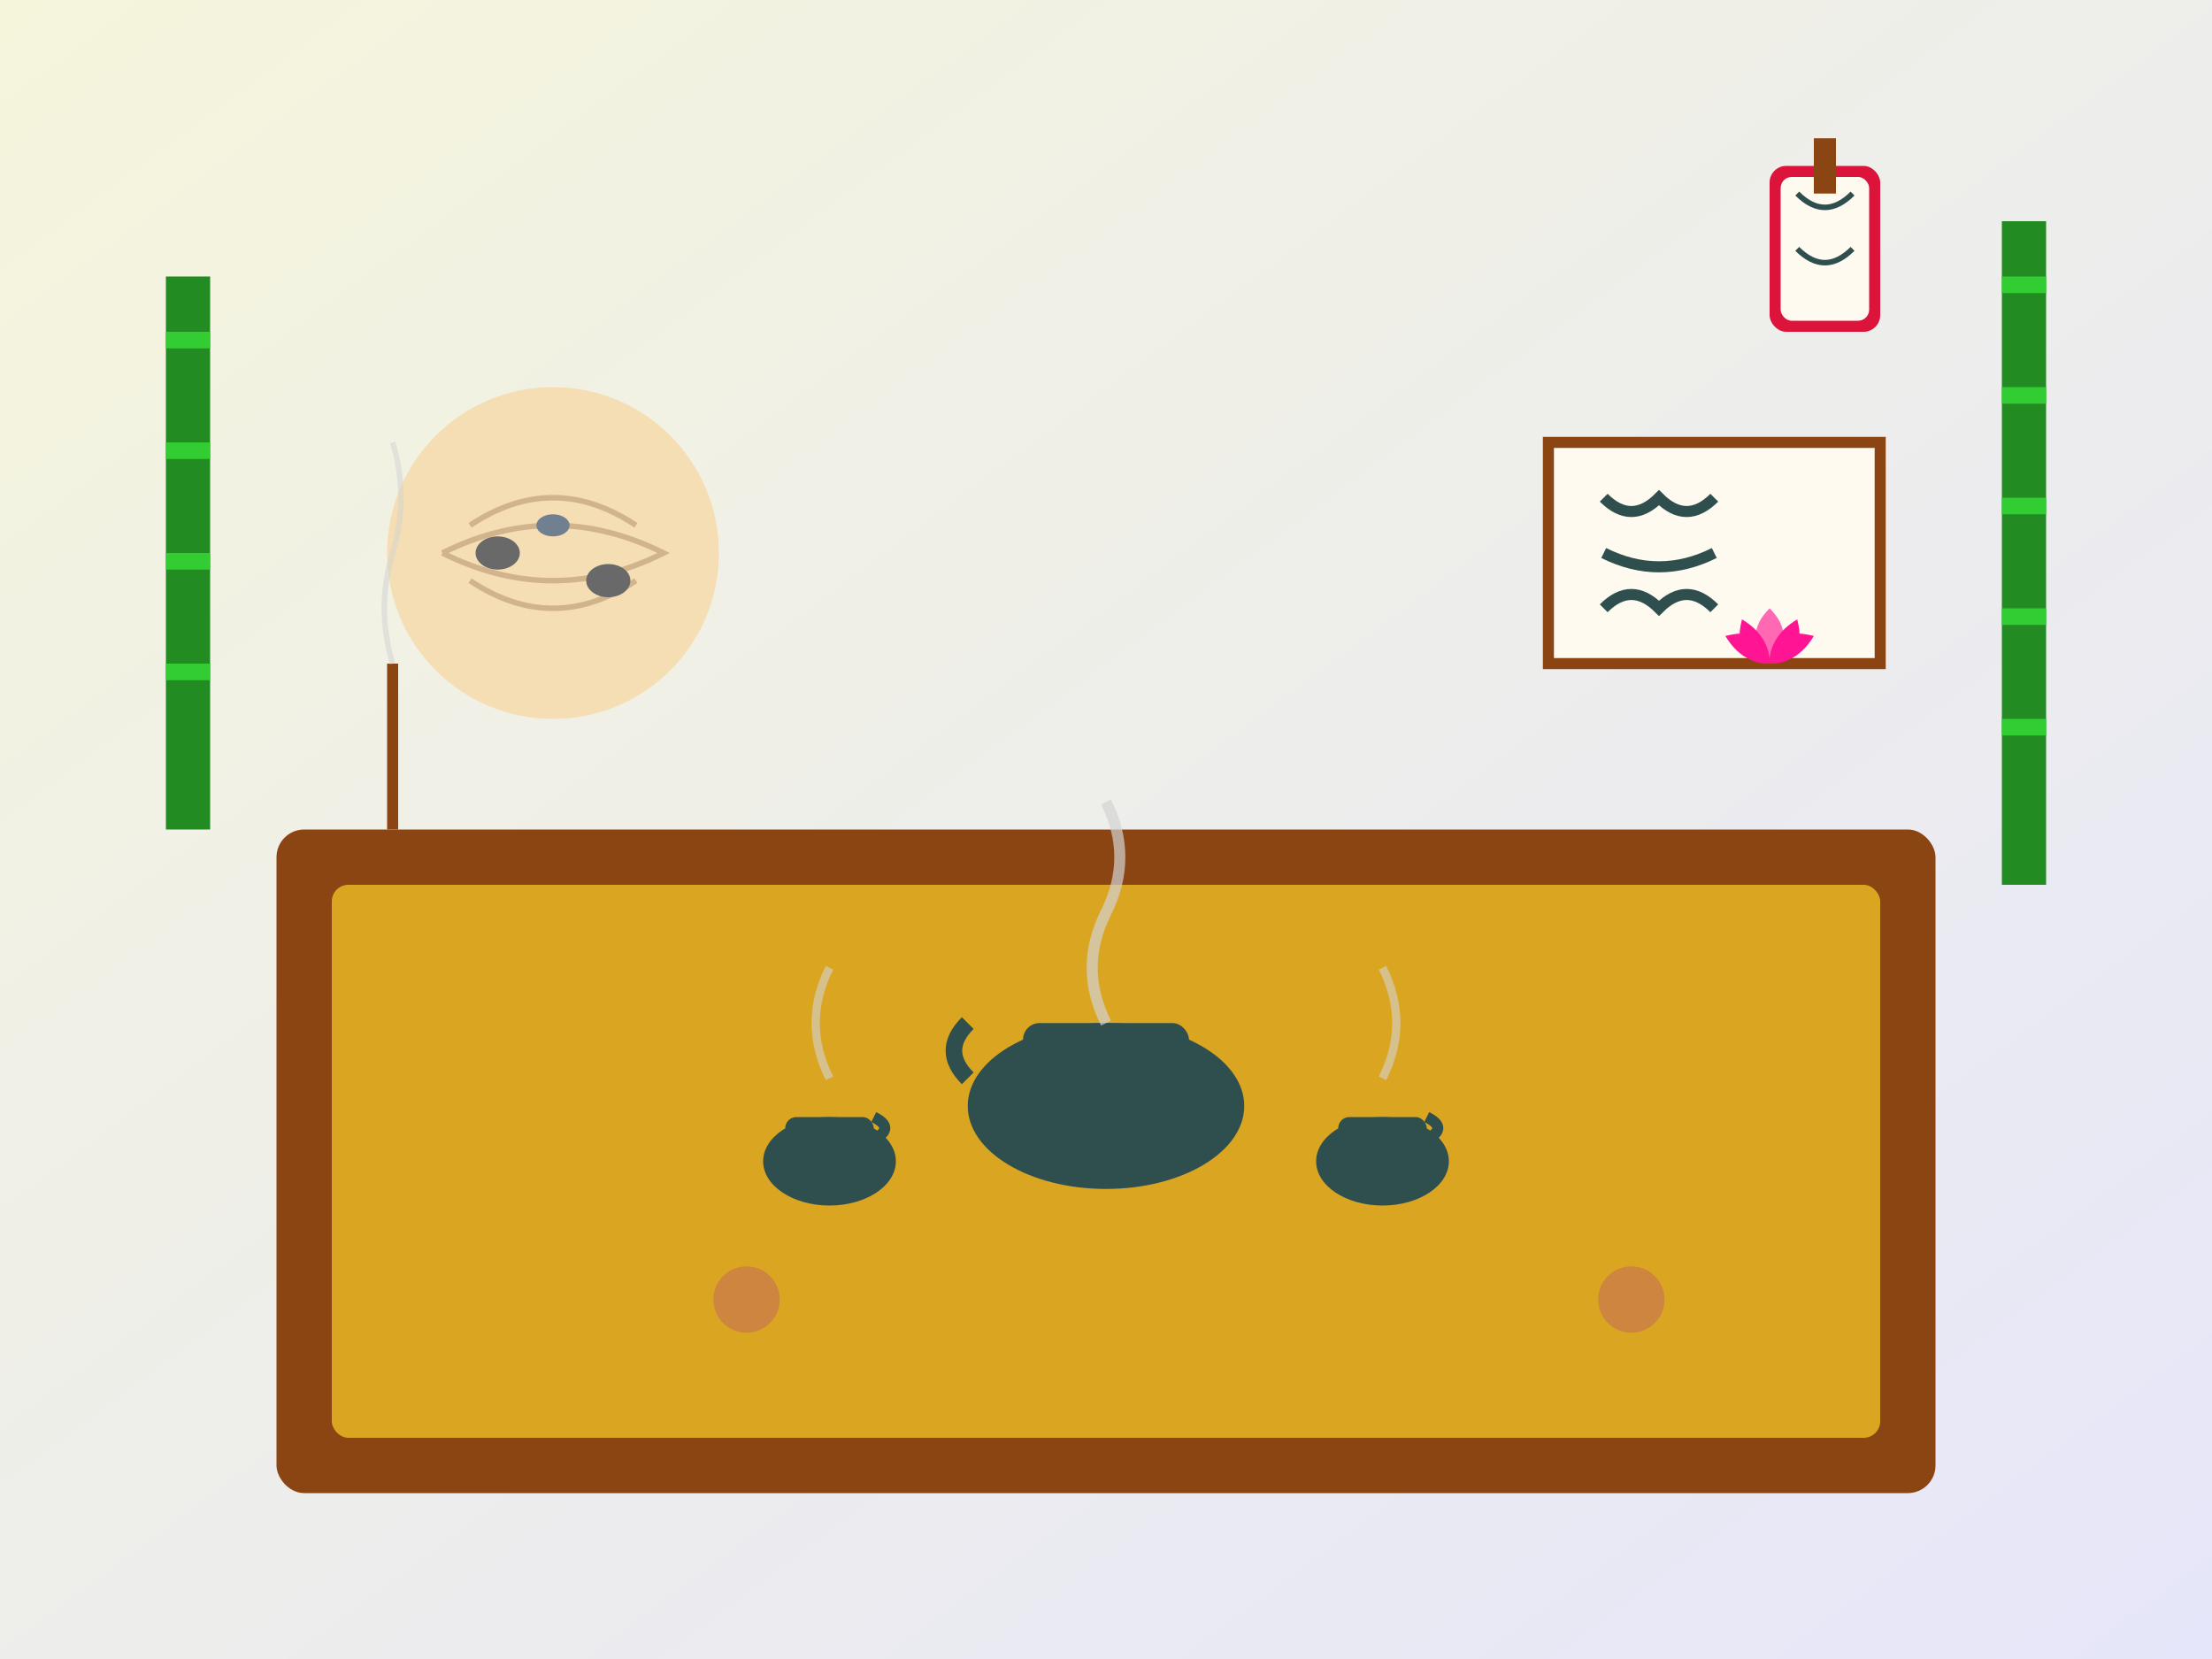 <svg width="400" height="300" viewBox="0 0 400 300" xmlns="http://www.w3.org/2000/svg">
  <rect x="0" y="0" width="400" height="300" fill="#333333" stroke="none"/>
  <!-- Background -->
  <defs>
    <linearGradient id="bgGradient" x1="0%" y1="0%" x2="100%" y2="100%">
      <stop offset="0%" style="stop-color:#f5f5dc;stop-opacity:1" />
      <stop offset="100%" style="stop-color:#e6e6fa;stop-opacity:1" />
    </linearGradient>
  </defs>
  <rect width="400" height="300" fill="url(#bgGradient)"/>
  
  <!-- Traditional Mat -->
  <rect x="50" y="150" width="300" height="120" fill="#8b4513" rx="5"/>
  <rect x="60" y="160" width="280" height="100" fill="#daa520" rx="3"/>
  
  <!-- Tea Set -->
  <!-- Teapot -->
  <ellipse cx="200" cy="200" rx="25" ry="15" fill="#2f4f4f"/>
  <rect x="185" y="185" width="30" height="15" fill="#2f4f4f" rx="3"/>
  <path d="M 175 195 Q 170 190 175 185" stroke="#2f4f4f" stroke-width="3" fill="none"/>
  <circle cx="210" cy="190" r="3" fill="#2f4f4f"/>
  
  <!-- Tea Cups -->
  <ellipse cx="150" cy="210" rx="12" ry="8" fill="#2f4f4f"/>
  <rect x="142" y="202" width="16" height="8" fill="#2f4f4f" rx="2"/>
  <path d="M 158 206 Q 162 204 158 202" stroke="#2f4f4f" stroke-width="2" fill="none"/>
  
  <ellipse cx="250" cy="210" rx="12" ry="8" fill="#2f4f4f"/>
  <rect x="242" y="202" width="16" height="8" fill="#2f4f4f" rx="2"/>
  <path d="M 258 206 Q 262 204 258 202" stroke="#2f4f4f" stroke-width="2" fill="none"/>
  
  <!-- Tea Steam -->
  <path d="M 200 185 Q 195 175 200 165 Q 205 155 200 145" stroke="#d3d3d3" stroke-width="2" fill="none" opacity="0.7"/>
  <path d="M 150 195 Q 145 185 150 175" stroke="#d3d3d3" stroke-width="1.5" fill="none" opacity="0.6"/>
  <path d="M 250 195 Q 255 185 250 175" stroke="#d3d3d3" stroke-width="1.5" fill="none" opacity="0.6"/>
  
  <!-- Traditional Snacks -->
  <circle cx="120" cy="230" r="8" fill="#daa520"/>
  <circle cx="135" cy="235" r="6" fill="#cd853f"/>
  <circle cx="280" cy="230" r="8" fill="#daa520"/>
  <circle cx="295" cy="235" r="6" fill="#cd853f"/>
  
  <!-- Bamboo Elements -->
  <rect x="30" y="50" width="8" height="100" fill="#228b22"/>
  <rect x="30" y="60" width="8" height="3" fill="#32cd32"/>
  <rect x="30" y="80" width="8" height="3" fill="#32cd32"/>
  <rect x="30" y="100" width="8" height="3" fill="#32cd32"/>
  <rect x="30" y="120" width="8" height="3" fill="#32cd32"/>
  
  <rect x="362" y="40" width="8" height="120" fill="#228b22"/>
  <rect x="362" y="50" width="8" height="3" fill="#32cd32"/>
  <rect x="362" y="70" width="8" height="3" fill="#32cd32"/>
  <rect x="362" y="90" width="8" height="3" fill="#32cd32"/>
  <rect x="362" y="110" width="8" height="3" fill="#32cd32"/>
  <rect x="362" y="130" width="8" height="3" fill="#32cd32"/>
  
  <!-- Zen Garden Elements -->
  <circle cx="100" cy="100" r="30" fill="#f5deb3"/>
  <path d="M 80 100 Q 100 90 120 100 Q 100 110 80 100" stroke="#d2b48c" stroke-width="1" fill="none"/>
  <path d="M 85 95 Q 100 85 115 95" stroke="#d2b48c" stroke-width="1" fill="none"/>
  <path d="M 85 105 Q 100 115 115 105" stroke="#d2b48c" stroke-width="1" fill="none"/>
  
  <!-- Meditation Stones -->
  <ellipse cx="90" cy="100" rx="4" ry="3" fill="#696969"/>
  <ellipse cx="100" cy="95" rx="3" ry="2" fill="#708090"/>
  <ellipse cx="110" cy="105" rx="4" ry="3" fill="#696969"/>
  
  <!-- Traditional Calligraphy Scroll -->
  <rect x="280" y="80" width="60" height="40" fill="#fffaf0" stroke="#8b4513" stroke-width="2"/>
  <path d="M 290 90 Q 295 95 300 90 Q 305 95 310 90" stroke="#2f4f4f" stroke-width="2" fill="none"/>
  <path d="M 290 100 Q 300 105 310 100" stroke="#2f4f4f" stroke-width="2" fill="none"/>
  <path d="M 290 110 Q 295 105 300 110 Q 305 105 310 110" stroke="#2f4f4f" stroke-width="2" fill="none"/>
  
  <!-- Lotus Flowers -->
  <g transform="translate(320,120)">
    <path d="M 0 0 Q -5 -5 0 -10 Q 5 -5 0 0" fill="#ff69b4"/>
    <path d="M 0 0 Q -7 0 -5 -8 Q 0 -5 0 0" fill="#ff1493"/>
    <path d="M 0 0 Q 7 0 5 -8 Q 0 -5 0 0" fill="#ff1493"/>
    <path d="M 0 0 Q 0 -7 -8 -5 Q -5 0 0 0" fill="#ff1493"/>
    <path d="M 0 0 Q 0 -7 8 -5 Q 5 0 0 0" fill="#ff1493"/>
  </g>
  
  <!-- Incense -->
  <rect x="70" y="120" width="2" height="30" fill="#8b4513"/>
  <path d="M 71 120 Q 68 110 71 100 Q 74 90 71 80" stroke="#d3d3d3" stroke-width="1" fill="none" opacity="0.5"/>
  
  <!-- Traditional Lantern -->
  <rect x="320" y="30" width="20" height="30" fill="#dc143c" rx="3"/>
  <rect x="322" y="32" width="16" height="26" fill="#fffaf0" rx="2"/>
  <path d="M 325 35 Q 330 40 335 35" stroke="#2f4f4f" stroke-width="1" fill="none"/>
  <path d="M 325 45 Q 330 50 335 45" stroke="#2f4f4f" stroke-width="1" fill="none"/>
  <rect x="328" y="25" width="4" height="10" fill="#8b4513"/>
</svg>